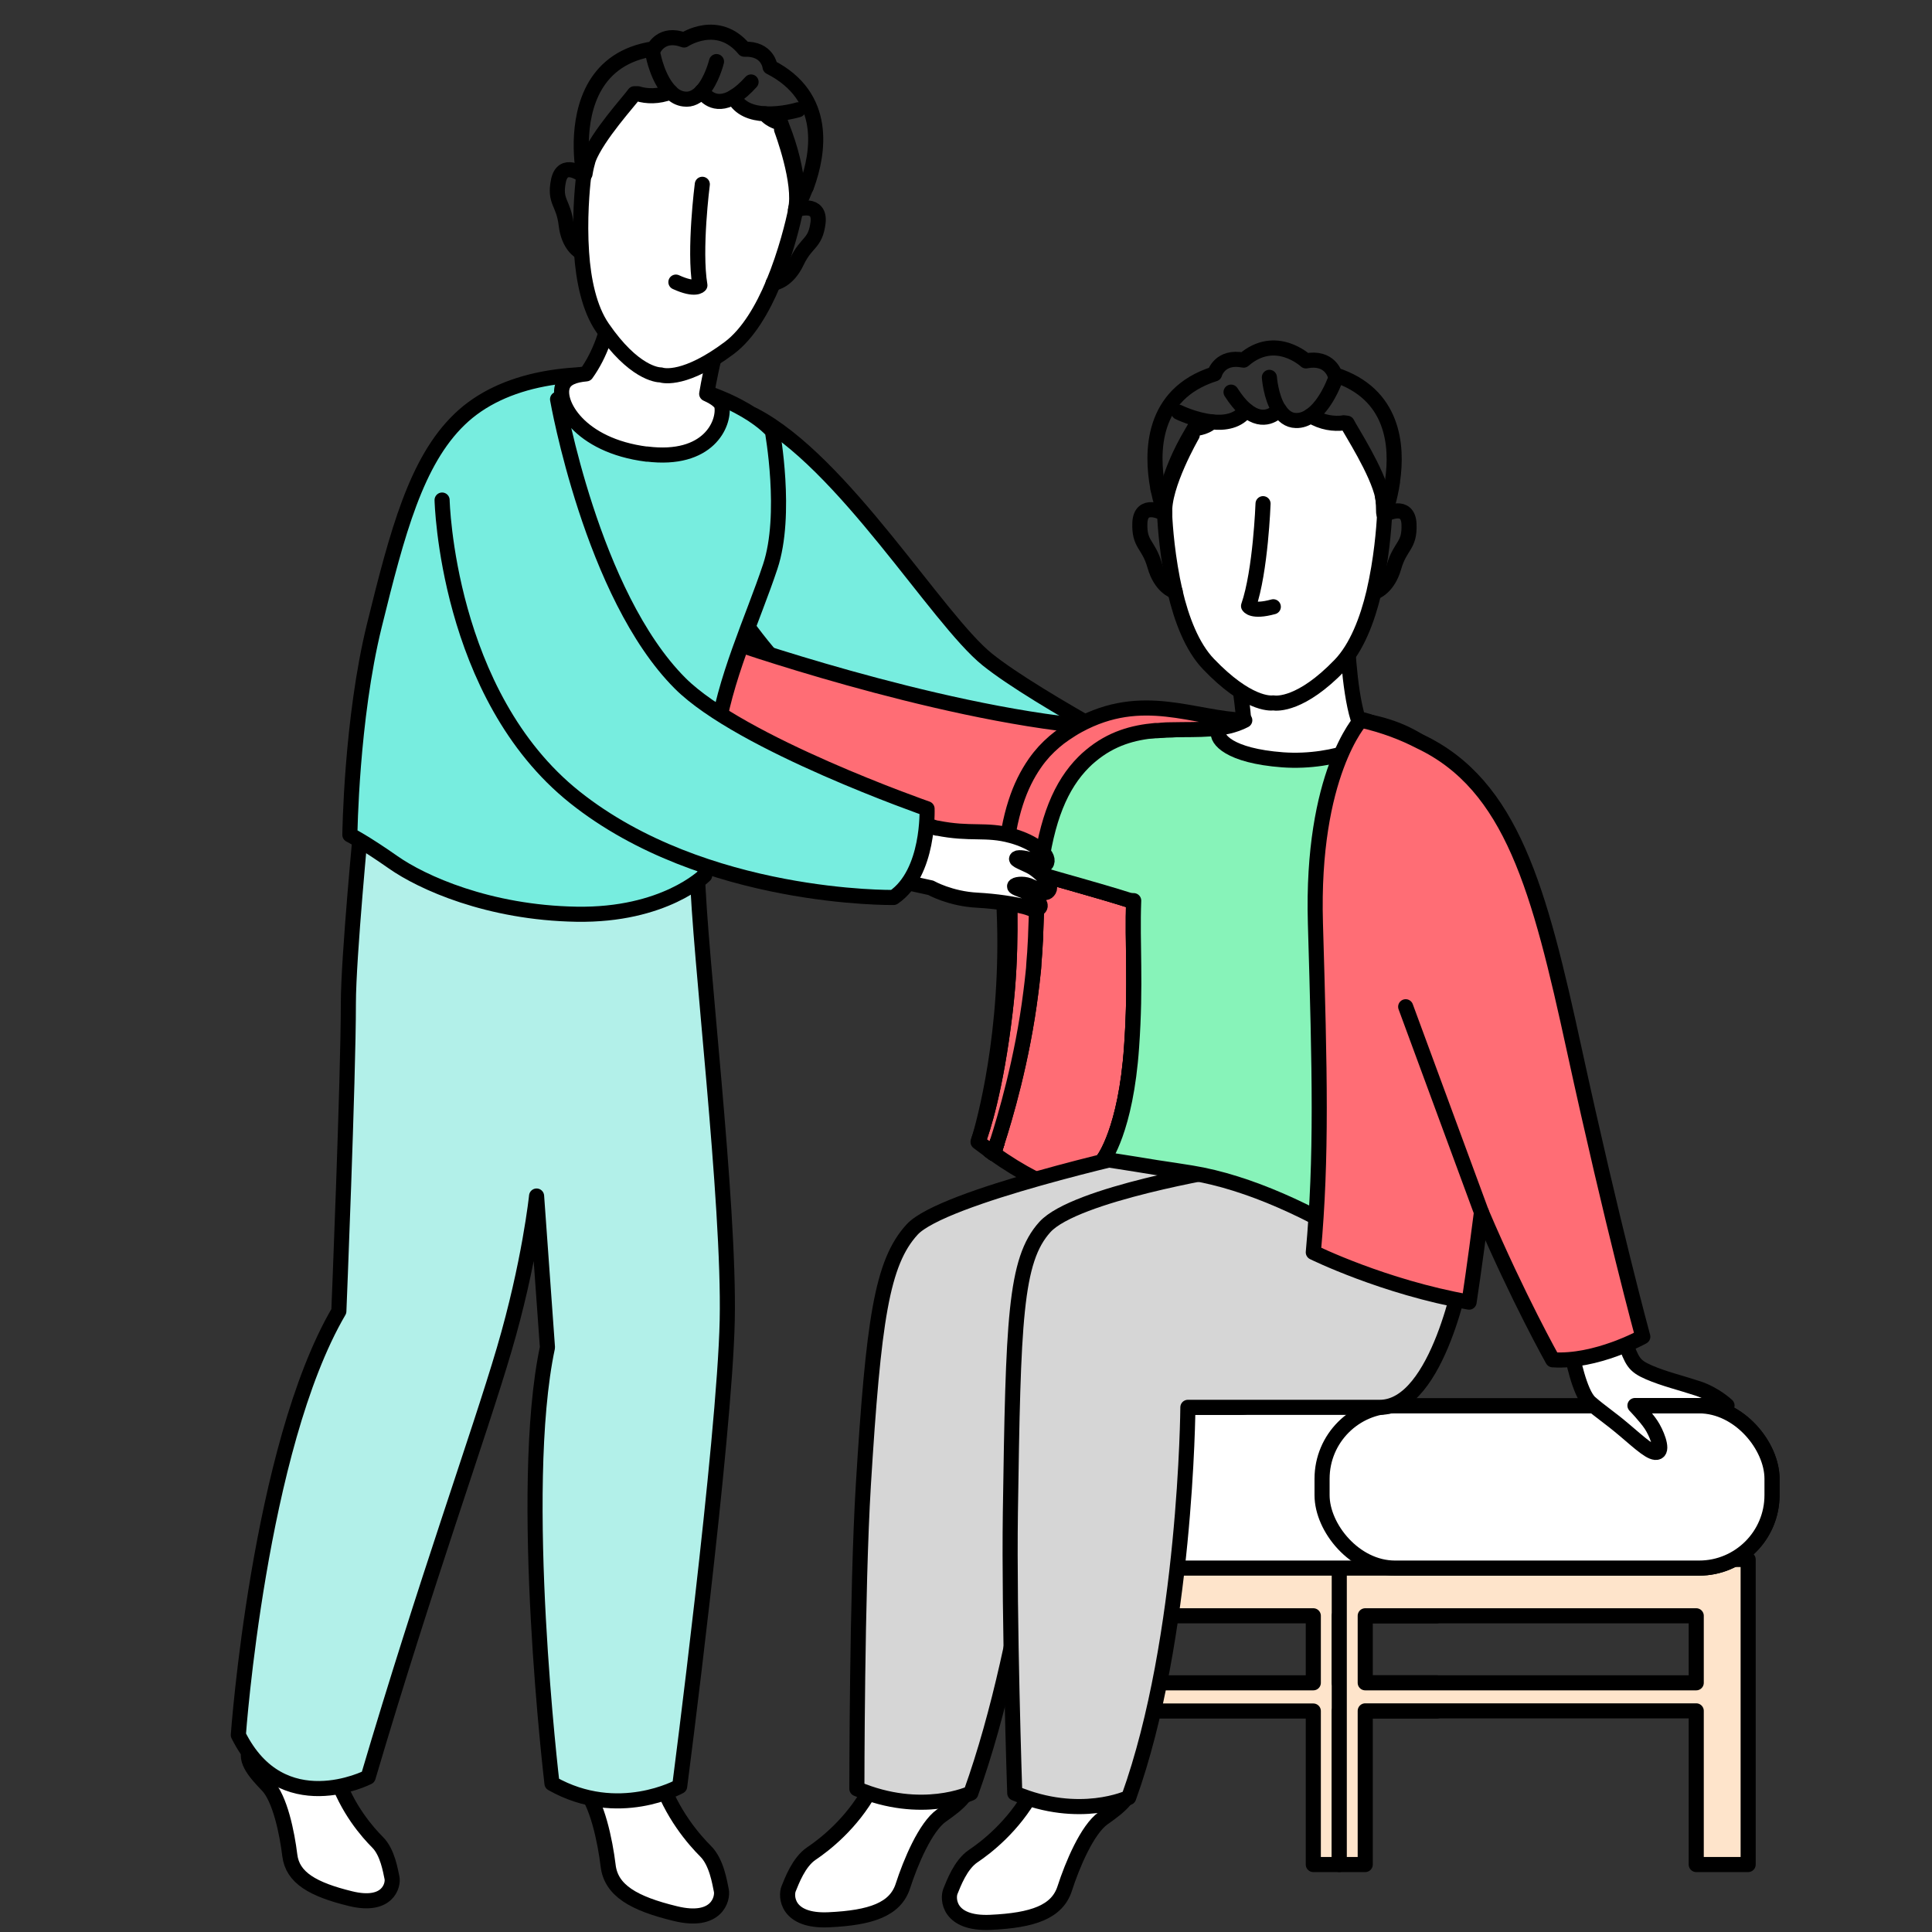 <?xml version="1.0" encoding="UTF-8"?><svg id="Calque_1" xmlns="http://www.w3.org/2000/svg" viewBox="0 0 128 128"><rect x="0" y="0" width="128" height="128" fill="#333333" stroke="none"/><defs><style>.cls-1{fill:#87f3b9;}.cls-1,.cls-2,.cls-3,.cls-4,.cls-5,.cls-6,.cls-7,.cls-8,.cls-9{stroke-linecap:round;stroke-linejoin:round;}.cls-1,.cls-2,.cls-4,.cls-5,.cls-6,.cls-7,.cls-8,.cls-10,.cls-9{stroke:#000;}.cls-2{fill:#ff6d75;}.cls-3{stroke:#e30613;stroke-width:8px;}.cls-3,.cls-7{fill:none;}.cls-4{fill:#77eddf;}.cls-5,.cls-10{fill:#fff;}.cls-6{fill:#b2f0e9;}.cls-8{fill:#fee4cb;}.cls-10{stroke-miterlimit:10;}.cls-9{fill:#d6d6d6;}</style></defs><rect class="cls-3" x="-1740.29" y="-1253.51" width="2655.08" height="1511.77"/><path class="cls-10" d="m37.53,115.57c.78-.85,1.58-2.26,1.93-2.7s3.31.42,3.31.42c0,0,.11,1.95.91,4.42.8,2.47,2.33,4.2,3.06,4.93.74.73.94,2.09,1.05,2.61s-.28,2.21-3.05,1.53c-2.77-.67-4.26-1.54-4.45-3.18-.2-1.64-.73-4.19-1.65-5.15-.92-.95-1.89-2.04-1.11-2.89Z"/><path class="cls-10" d="m16.72,115.67c.7-.77,1.43-2.04,1.74-2.43s2.98.38,2.98.38c0,0,.1,1.76.82,3.99.72,2.23,2.1,3.79,2.76,4.45.66.66.85,1.89.95,2.35s-.25,1.99-2.75,1.38c-2.5-.61-3.84-1.39-4.02-2.87-.18-1.48-.65-3.78-1.49-4.64-.83-.86-1.7-1.84-1-2.6Z"/><path class="cls-10" d="m64,117.68c-.59-.97-1.11-2.49-1.36-2.97s-3.28-.22-3.28-.22c0,0-.48,1.87-1.71,4.11-1.24,2.24-3.04,3.63-3.89,4.2-.85.57-1.31,1.85-1.51,2.33s-.15,2.19,2.66,2.06c2.81-.13,4.41-.69,4.91-2.24.5-1.55,1.49-3.92,2.56-4.67,1.07-.75,2.21-1.62,1.62-2.59Z"/><path class="cls-10" d="m74.72,117.85c-.59-.97-1.11-2.49-1.36-2.97-.26-.49-3.28-.22-3.28-.22,0,0-.48,1.87-1.71,4.11-1.24,2.24-3.04,3.63-3.89,4.2-.85.57-1.31,1.85-1.51,2.33s-.15,2.19,2.66,2.06c2.81-.13,4.41-.69,4.91-2.24.5-1.55,1.49-3.92,2.56-4.67,1.07-.75,2.21-1.62,1.62-2.59Z"/><polygon class="cls-8" points="68.9 107.05 68.9 103.32 87.01 103.32 88.73 103.32 95.18 103.32 95.18 107.05 88.73 107.05 88.73 111.49 95.18 111.49 95.18 113.36 88.73 113.36 88.73 123.53 87.01 123.53 87.01 113.36 68.9 113.36 68.9 111.49 87.01 111.49 87.01 107.05 68.9 107.05"/><path class="cls-8" d="m88.73,103.32v20.21s1.72,0,1.72,0v-10.18h21.93v10.18s3.44,0,3.44,0v-10.18s0-1.86,0-1.86v-4.44s0-3.73,0-3.73h-3.44s-21.93,0-21.93,0h-.91s-.81,0-.81,0Zm1.72,8.17v-4.44h21.93v4.44h-21.93Z"/><rect class="cls-5" x="68.09" y="93.15" width="49.31" height="10.75" rx="4.83" ry="4.83" transform="translate(185.49 197.04) rotate(-180)"/><rect class="cls-5" x="87.59" y="93.15" width="29.81" height="10.75" rx="4.83" ry="4.83" transform="translate(204.99 197.04) rotate(-180)"/><path class="cls-2" d="m65.82,76.41c3.57,2.58,6.98,3.42,10.4,4.31,0,0,.2-1.28.44-3.37-1.99-.32-3.54-.55-3.54-.55,0,0,1.49-1.91,1.86-7.45.29-4.21.03-6.83.14-9.69-.15,0-.29-.02-.43-.07-2.07-.65-4.21-1.22-5.8-1.69-.15,1.14-.23,2.42-.27,3.84,0,.23,0,.47-.03.7-.02.45-.05.89-.09,1.33,0,.24-.03.49-.06.74-.04.41-.09.81-.14,1.2-.56,4.51-1.74,8.43-2.24,9.98-.11.31-.17.52-.21.63,0,.05-.02.07-.03.08Z"/><path class="cls-2" d="m65.82,76.41c-.08-.06-.15-.11-.23-.16l.23.17h0Z"/><path class="cls-2" d="m64.8,75.66l.79.59c.08.06.15.11.23.16,0,0,.02-.03.03-.08.04-.11.11-.32.21-.63.5-1.55,1.68-5.47,2.24-9.98.05-.4.1-.8.14-1.2.03-.24.05-.49.06-.74.04-.45.07-.88.09-1.33.02-.23.02-.47.03-.7.04-1.43.13-2.71.27-3.84-.88-.25-1.6-.48-2.02-.65,0,2.62.2,5.72-.28,9.79-.61,5.17-1.52,7.89-1.75,8.47,0,.02,0,.05-.02.07,0,.04-.02.06-.02.06Z"/><path class="cls-5" d="m66.94,55.19c-.05.66-.08,1.34-.08,2.07.42.17,1.14.4,2.02.65,1.58.47,3.73,1.04,5.8,1.69.14.05.28.07.43.07-.11,2.85.16,5.48-.14,9.69-.38,5.53-1.86,7.45-1.86,7.45,0,0,1.55.23,3.54.55.49-4.3,1.16-12.03.49-18.82-.07-.74-.15-1.47-.25-2.17,0,0-.45-.7-1.15-1.65-.99-1.34-2.49-3.17-3.94-4.22-.61-.45-1.21-.75-1.77-.81-.21-.03-.41-.02-.6.03-.09.02-.17.04-.26.08-.35.16-.67.46-.93.93-.2.36-.38.72-.51,1.09,0,.03-.03.07-.05.11-.16.42-.3.84-.41,1.28-.16.62-.25,1.26-.31,1.93,0,.02,0,.05,0,.07Z"/><path class="cls-5" d="m66.06,75.71c-.11.31-.17.52-.21.63.04-.11.12-.32.21-.63Z"/><path class="cls-5" d="m65.59,76.25l.23.17h0c-.08-.07-.15-.12-.23-.17Z"/><path class="cls-9" d="m91.5,82.92s-5.45,10.32-9.36,10.32c-3.92,0-12.71,0-12.71,0,0,0-1.29,14.95-5.11,25.56,0,0-3.25,1.53-7.55-.29,0,0,0-13.08.43-20.14.67-10.89,1.22-14.72,3.23-16.91,2.01-2.2,15.31-5.14,15.31-5.14,0,0,12.61,3.73,15.77,6.59Z"/><path class="cls-9" d="m96.95,84.07s-1.62,9.17-5.54,9.17c-3.92,0-12.71,0-12.71,0,0,0-.1,15.24-3.92,25.85,0,0-3.25,1.53-7.55-.29,0,0-.39-11.52-.29-18.59.19-12.71.29-16.72,2.29-18.92,2.01-2.2,11.94-3.82,11.94-3.82,0,0,12.61,3.73,15.77,6.59Z"/><path class="cls-4" d="m49.94,27.5c5.92,3.06,12.14,13.52,15.48,16.2,3.34,2.68,12.8,7.6,12.8,7.6l-1.96,5.16s-8.89-1.29-17.06-6.16c-8.49-5.06-11.75-12.18-11.75-12.18l2.48-10.61Z"/><path class="cls-1" d="m98.77,69.16c-.48,7.55-.38,13.28-1.82,16.53,0,0-3.06-.96-6.49-3.15-3.45-2.19-7.7-4.21-11.53-4.83-.78-.12-1.56-.25-2.28-.35-1.99-.33-3.54-.56-3.54-.56,0,0,1.48-1.91,1.86-7.44.3-4.22.03-6.84.14-9.69-.15,0-.29-.02-.43-.07-2.07-.65-4.21-1.22-5.79-1.69-.89-.25-1.6-.47-2.02-.65-.04-.02-.08-.03-.12-.05-.01,0-.02,0-.02,0-.08-.04-.12-.09-.17-.17-.27-.53.19-1.89.53-3.45.11-.53.3-1.11.58-1.67.02-.04.04-.08.05-.11.23-.42.5-.85.82-1.23,0,0,0-.02.02-.03.26-.31.55-.59.87-.83.45-.35.95-.64,1.53-.84h0c.09-.03.18-.06.28-.08,1.16-.32,3.02-.3,5.29-.39.13,0,.26,0,.39-.02.22-.02.44-.03.66-.03h.07c1.48-.1,3.1-.26,4.8-.63,0,0-.05.16-.15.44h.06c5.12-.31,7.8-.45,7.8-.45,4.08.68,6.11,2.72,7.35,6.26,1.25,3.53,1.72,7.64,1.25,15.19Z"/><path class="cls-5" d="m84.98,50.34c3.59.26,6.71-1.27,6.61-1.89-.05-.3-.58-.62-1.62-.84-.61-1.96-.75-5.64-.76-6.74l-3.17.29-3.63,2.03-.55.49c.1.56.41,2.48.54,4.04-1.1.23-1.6.52-1.67.78-.14.44.66,1.57,4.25,1.84Z"/><path class="cls-2" d="m72.18,48.14c-10.49-.96-24.06-5.73-24.06-5.73,0,0-2.87,2.68-2.68,7.07,0,0,10.68,5.45,21.29,8.6,0,0-.21-4.68,2.08-7.17s3.37-2.77,3.37-2.77Z"/><path class="cls-2" d="m66.06,75.71c-.11.31-.17.52-.21.63.04-.11.12-.32.21-.63Z"/><path class="cls-2" d="m65.82,76.41c-.08-.06-.15-.11-.23-.16l.23.17h0Z"/><path class="cls-2" d="m64.84,75.53c.22-.58,1.14-3.3,1.75-8.47.49-4.08.27-7.17.28-9.79.42.17,1.14.4,2.02.65.44-3.66,1.4-5.92,2.91-7.43.15-.15.29-.28.45-.41,1.39-1.17,2.85-1.55,4.29-1.68.14,0,.26,0,.39-.02.22-.02.45-.03.67-.03h.07c1.74-.04,3.42.09,4.8-.63-3.38-.1-6.77-1.98-11.03.34h0c-.3.16-.59.35-.89.55-.49.33-.94.72-1.36,1.17-.21.23-.42.49-.61.76,0,0,0,.02-.02.03-.5.72-.94,1.58-1.27,2.62-.35,1.08-.59,2.35-.71,3.83-.02.32-.04.64-.05.98-.03.72-.03,1.49,0,2.31.35,8.14-1.38,14.23-1.68,15.21Z"/><path class="cls-6" d="m46.2,57.71c.13,5.43,2.15,21.87,1.98,29.78-.17,7.91-3.15,30.86-3.15,30.86,0,0-4.08,2.29-8.46-.19,0,0-2.31-19.43-.3-28.89l-.72-10.03s-.46,4.44-2.15,10.18c-1.69,5.74-5.16,15.29-9.01,28.32,0,0-5.74,2.95-8.6-2.79,0,0,1.36-19.03,6.66-28.08,0,0,.63-15.42.63-20.39,0-3.06.88-12.18.88-12.18l22.24,3.41Z"/><path class="cls-4" d="m43.15,25.11c-5-.79-9.84-.1-12.71,2.68-2.87,2.77-4.11,7.45-5.64,13.66-1.53,6.21-1.62,13.86-1.62,13.86,0,0,.96.48,2.87,1.82,1.91,1.34,6.31,3.34,12.14,3.44,5.83.1,8.5-2.58,8.5-2.58,0,0,.29-5.06.76-8.98.48-3.92,2.44-8.03,3.58-11.47,1.15-3.44.14-8.98.14-8.98,0,0-2.01-2.48-8.03-3.44Z"/><path class="cls-5" d="m42.86,30.08c4.08.51,5.14-2.01,4.97-3.15-.04-.28-.41-.57-1.01-.84.14-.82.37-2.05.77-3.46l-4.37-3.58-2.47-.71s0,3.78-1.91,6.43c-.8.07-1.38.29-1.56.78-.44,1.1,1.05,3.97,5.58,4.54Z"/><path class="cls-5" d="m62.08,54.86c2.22.45,3.24.04,4.94.51,1.51.41,2.52,1.26,2.33,1.78-.12.34-.54,0-1.06-.18-.46-.16-.92-.19-.94-.07-.02.13.83.4,1.18.66.54.38,1.17,1.05.97,1.4-.26.45-.73-.07-1.33-.29-.43-.16-.92-.07-.95.04-.04.13.52.23.97.49.45.26.85.72.69.92-.26.34-.41.1-1.01-.05-.72-.18-1.86-.36-3.12-.43-1.8-.09-3.08-.82-3.08-.82l-3.5-.77.88-4.05,3.02.87Z"/><path class="cls-4" d="m36.94,26.45s2.26,12.96,8.12,18.82c4.01,4.01,16.36,8.31,16.36,8.31,0,0,.17,4.25-2.22,5.88,0,0-12.54.2-21.12-6.64-8.5-6.78-8.79-19.69-8.79-19.69"/><path class="cls-5" d="m107.65,88.91c.49,1.26.57,1.57,1.59,2.01,1.02.44,2.1.69,3.25,1.07,1.15.38,1.93,1.13,1.93,1.13h-6.1s.72.75,1.06,1.26c.34.5.82,1.64.45,1.82s-1.16-.57-2.2-1.45c-1.04-.88-1.56-1.19-2.28-1.82-.72-.63-1.2-3.21-1.2-3.21l3.49-.82Z"/><path class="cls-2" d="m87.01,82.97c.57-6.31.43-11.9.14-21.79-.29-9.89,3.01-13.47,3.01-13.47,1.56.35,2.85.86,3.91,1.41,6.1,2.89,7.92,9.82,10.22,20.38,2.6,11.94,4.55,19.06,4.55,19.06,0,0-3.09,1.72-5.97,1.53,0,0-2.28-4.05-4.72-9.77-.43,3.41-.82,5.95-.82,5.95-5.66-1-10.32-3.3-10.32-3.3Z"/><line class="cls-2" x1="98.15" y1="80.32" x2="93.13" y2="66.7"/><path class="cls-7" d="m47.47,4.08s-.3,1.24-.96,1.97h-.01"/><path class="cls-7" d="m44.43,6.09c-.84-.81-1.15-2.41-1.15-2.41"/><path class="cls-7" d="m38.54,16.73h-.01c-.11-.05-.86-.46-1.02-1.85-.18-1.5-.8-1.48-.51-2.91.29-1.35,1.54-.43,1.67-.31"/><path class="cls-7" d="m52.89,7.27s-1.1.34-2.22.27"/><path class="cls-5" d="m42.25,6.21c.6.18,1.35.21,2.18-.11.25.25.54.42.89.46.48.07.87-.17,1.19-.51,0,.01.02.03.03.03.1.16.77,1.11,2.07.35.39.79,1.23,1.07,2.07,1.11.39.49,1.05.61,1.05.61.02.06.06.14.07.2,1.29,3.25,1.02,5.18.98,5.39.24-.47.44-.91.62-1.34-.31.81-.61,1.37-.68,1.49h0s-.01.03-.01.03h.01c-.17.8-.65,2.83-1.49,4.85-.7,1.68-1.67,3.35-2.91,4.28-2.88,2.16-4.33,1.86-4.54,1.79-.23,0-1.81-.14-3.86-3.12-.88-1.27-1.27-3.17-1.39-4.98-.15-2.18.04-4.27.14-5.07h.01c0-.09.02-.18.05-.28,0,.08.03.13.03.13.05-.33.13-.66.22-.97.61-1.58,2.76-3.91,3.05-4.34h.23Z"/><path class="cls-7" d="m38.97,10.53c-.12.3-.2.58-.24.84"/><path class="cls-7" d="m38.68,11.65s0-.01,0-.02h0c-.03-.18-.19-1.06-.17-2.21v-.03c.05-2.29.84-5.58,4.81-6.16,0,0,.52-1.14,2-.58,0,0,2.24-1.5,3.99.61,1.58-.06,1.71,1.18,1.71,1.18,3.85,1.96,3.21,5.7,2.44,7.84-.02.04-.04.08-.04.11"/><path class="cls-7" d="m51.78,8.58s1.35,3.57.92,5.33"/><path class="cls-7" d="m38.71,11.31h0s-.02.15-.04.31h0s0,.03,0,.03"/><path class="cls-7" d="m52.72,13.91v-.02"/><path class="cls-7" d="m52.78,13.57s-.02.11-.06.31"/><path class="cls-7" d="m51.22,18.76h.01c.12-.01.97-.16,1.56-1.42.65-1.36,1.23-1.15,1.41-2.6.15-1.37-1.32-.9-1.48-.83"/><path class="cls-7" d="m49.76,5.43c-.39.43-.74.74-1.06.93-.04.03-.07.06-.1.07"/><path class="cls-7" d="m46.53,6.07l-.02-.03"/><path class="cls-5" d="m46.53,12.21s-.56,4.34-.16,6.69c0,0-.28.39-1.59-.21"/><path class="cls-7" d="m84.1,25s.09,1.3.64,2.15h.01"/><path class="cls-7" d="m86.83,27.54c.99-.67,1.57-2.24,1.57-2.24"/><path class="cls-7" d="m91,39.26h.01c.12-.04.95-.32,1.34-1.69.43-1.48,1.06-1.36,1-2.86-.07-1.41-1.48-.69-1.64-.6"/><path class="cls-7" d="m78.09,27.31s1.05.52,2.19.64"/><path class="cls-5" d="m89.01,28.02c-.64.08-1.4-.01-2.18-.48-.3.21-.62.33-.97.32-.5-.01-.85-.32-1.11-.71-.01.01-.02.02-.04.02-.13.14-.96.99-2.15,0-.52.73-1.42.88-2.28.78-.47.43-1.16.44-1.16.44-.04.06-.08.13-.11.19-1.84,3.07-1.89,5.06-1.89,5.27-.16-.51-.29-1-.4-1.46.18.87.39,1.48.44,1.61h0s.01.04.01.04h-.01c.03.83.19,2.96.69,5.15.42,1.81,1.12,3.67,2.22,4.81,2.55,2.66,4.06,2.6,4.29,2.57.24.04,1.85.16,4.42-2.51,1.1-1.14,1.81-2.99,2.24-4.8.51-2.18.67-4.31.71-5.14h-.01c.01-.09.01-.19,0-.3-.02.08-.05.13-.05.13,0-.34-.02-.69-.06-1.02-.35-1.7-2.13-4.41-2.36-4.89l-.23-.03Z"/><path class="cls-7" d="m91.6,32.93c.07.32.11.62.11.89"/><path class="cls-7" d="m91.71,34.12s0-.01.01-.02h0c.06-.18.37-1.04.54-2.2v-.04c.34-2.32.09-5.77-3.82-7.03,0,0-.33-1.23-1.92-.92,0,0-2.01-1.89-4.13-.05-1.59-.32-1.92.91-1.92.91-4.21,1.33-4.19,5.22-3.77,7.51.01.05.02.08.02.12"/><path class="cls-7" d="m78.99,28.82s-1.96,3.38-1.82,5.23"/><path class="cls-7" d="m91.73,33.76h0s0,.15-.01.32h0s0,.04,0,.04"/><path class="cls-7" d="m77.16,34.05v-.02"/><path class="cls-7" d="m77.15,33.69s0,.12.01.32"/><path class="cls-7" d="m77.86,39.19h-.01c-.12-.04-.95-.32-1.34-1.7-.42-1.48-1.05-1.37-.99-2.86.07-1.41,1.48-.69,1.64-.59"/><path class="cls-7" d="m81.56,25.98c.32.5.63.87.91,1.12.04.04.06.07.09.08"/><path class="cls-7" d="m84.71,27.17l.02-.02"/><path class="cls-5" d="m83.68,33.37s-.16,4.47-.96,6.78c0,0,.22.44,1.64.05"/></svg>